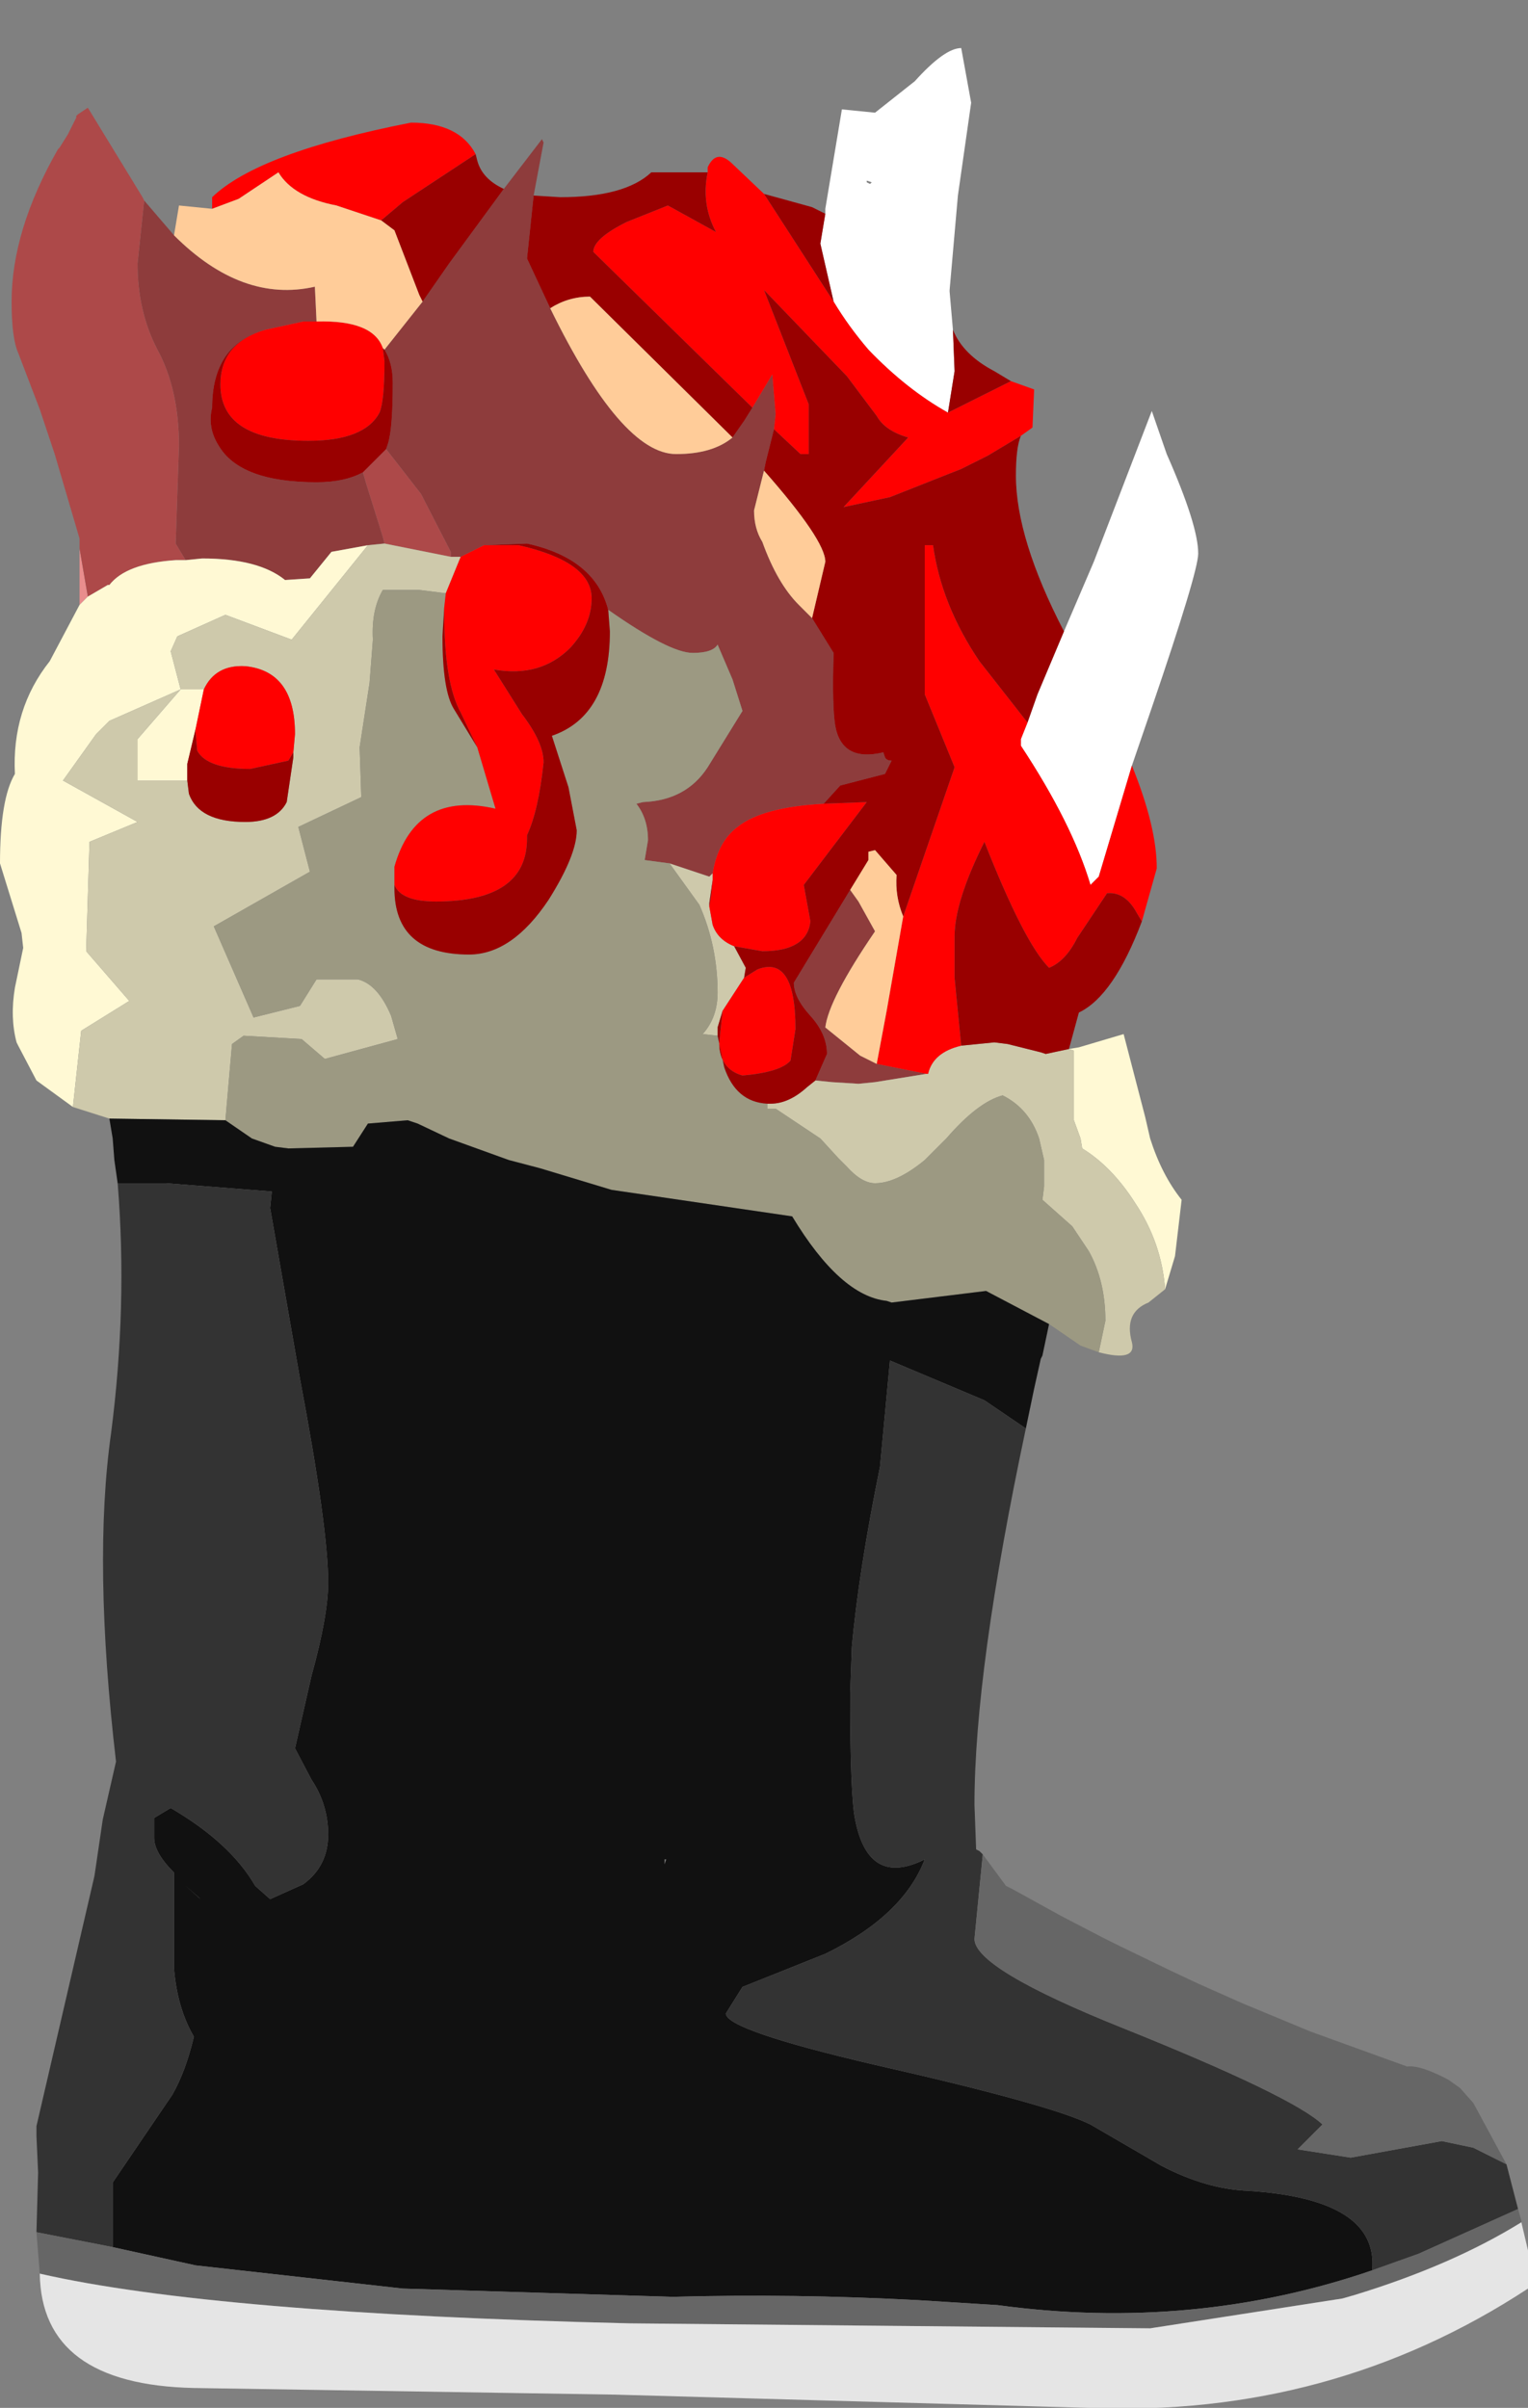 <?xml version="1.0" encoding="UTF-8" standalone="no"?>
<svg xmlns:ffdec="https://www.free-decompiler.com/flash" xmlns:xlink="http://www.w3.org/1999/xlink" ffdec:objectType="frame" height="72.65px" width="46.1px" xmlns="http://www.w3.org/2000/svg">
  <rect width="100%" height="100%" fill="#808080" stroke="none"/>
  <g transform="matrix(1.0, 0.0, 0.0, 1.0, 18.65, 36.95)">
    <use ffdec:characterId="1700" height="71.2" transform="matrix(1.0, 0.0, 0.0, 1.0, -18.65, -35.5)" width="46.1" xlink:href="#shape0"/>
  </g>
  <defs>
    <g id="shape0" transform="matrix(1.0, 0.0, 0.0, 1.0, 18.65, 35.5)">
      <path d="M-16.25 -18.7 L-16.25 -20.4 -16.0 -18.95 -16.25 -18.7" fill="#e98d8d" fill-rule="evenodd" stroke="none"/>
      <path d="M-14.3 -30.9 L-13.4 -29.85 Q-11.35 -27.8 -9.15 -28.3 L-9.1 -27.25 -9.5 -27.25 -10.65 -27.0 Q-12.25 -26.55 -12.25 -24.65 -12.4 -24.05 -12.05 -23.5 -11.4 -22.4 -9.1 -22.4 -8.25 -22.4 -7.7 -22.7 L-7.6 -22.35 -7.1 -20.75 -7.05 -20.55 -7.55 -20.5 -8.65 -20.3 -9.3 -19.5 -10.05 -19.45 Q-10.85 -20.1 -12.55 -20.1 L-13.05 -20.05 -13.35 -20.55 -13.25 -23.5 Q-13.25 -25.2 -13.9 -26.4 -14.5 -27.55 -14.5 -29.0 L-14.3 -30.9 M-3.45 -31.25 L-2.3 -32.75 -2.25 -32.65 -2.55 -31.05 -2.75 -29.15 -2.05 -27.65 Q0.1 -23.25 1.75 -23.25 2.85 -23.25 3.45 -23.75 L3.8 -24.25 4.05 -24.65 4.65 -25.65 4.75 -24.45 4.7 -24.0 4.45 -23.0 4.4 -22.75 4.1 -21.55 Q4.1 -21.0 4.35 -20.6 4.8 -19.35 5.45 -18.7 L5.85 -18.3 6.5 -17.25 Q6.45 -15.65 6.55 -15.05 6.75 -13.95 8.0 -14.25 L8.05 -14.1 Q8.1 -14.0 8.25 -14.0 L8.05 -13.6 6.7 -13.25 6.2 -12.7 Q4.35 -12.6 3.6 -12.0 3.0 -11.55 2.85 -10.6 L2.75 -10.5 1.55 -10.9 0.8 -11.0 0.9 -11.6 Q0.9 -12.25 0.55 -12.7 L0.75 -12.75 Q2.05 -12.8 2.7 -13.8 L3.75 -15.5 3.45 -16.45 3.0 -17.5 Q2.85 -17.25 2.25 -17.25 1.55 -17.25 -0.3 -18.55 -0.7 -20.1 -2.75 -20.55 L-4.05 -20.5 -4.75 -20.15 -5.05 -20.15 -5.05 -20.3 -5.95 -22.05 -7.0 -23.4 -6.95 -23.55 Q-6.8 -24.0 -6.8 -25.4 -6.8 -26.0 -7.05 -26.4 L-5.9 -27.85 -5.1 -29.0 -3.45 -31.25 M5.95 -4.35 L6.3 -5.15 Q6.3 -5.75 5.8 -6.3 5.3 -6.85 5.3 -7.3 L7.0 -10.1 7.25 -9.75 7.75 -8.85 Q6.35 -6.8 6.25 -5.95 L7.3 -5.1 7.8 -4.85 9.3 -4.55 7.75 -4.3 7.25 -4.25 6.45 -4.3 5.95 -4.35" fill="#8e3c3c" fill-rule="evenodd" stroke="none"/>
      <path d="M-16.25 -20.4 L-16.25 -20.7 -17.0 -23.25 -17.45 -24.6 -18.1 -26.3 Q-18.3 -26.75 -18.3 -27.85 -18.3 -30.0 -16.9 -32.45 L-16.85 -32.5 -16.6 -32.9 -16.35 -33.4 -16.35 -33.45 -16.3 -33.5 -16.0 -33.7 -14.35 -31.0 -14.3 -30.9 -14.5 -29.0 Q-14.5 -27.55 -13.9 -26.4 -13.25 -25.2 -13.25 -23.5 L-13.35 -20.55 -13.05 -20.05 -13.35 -20.05 Q-14.85 -19.95 -15.35 -19.3 L-15.4 -19.3 -16.0 -18.95 -16.25 -20.4 M-7.05 -20.55 L-7.1 -20.75 -7.6 -22.35 -7.7 -22.7 -7.0 -23.4 -5.95 -22.05 -5.05 -20.3 -5.05 -20.15 -7.05 -20.55" fill="#ad4949" fill-rule="evenodd" stroke="none"/>
      <path d="M13.6 -5.3 L13.9 -5.35 15.25 -5.75 15.9 -3.25 16.05 -2.6 Q16.4 -1.5 17.0 -0.75 L16.8 0.95 16.5 1.95 Q16.4 0.55 15.6 -0.65 14.9 -1.75 14.0 -2.3 L13.95 -2.6 13.75 -3.15 13.75 -5.25 13.6 -5.3 M-16.45 -3.55 L-17.55 -4.35 -18.1 -5.4 -18.15 -5.5 Q-18.35 -6.25 -18.2 -7.15 L-17.95 -8.35 -18.0 -8.8 -18.65 -10.9 Q-18.65 -12.85 -18.2 -13.6 -18.3 -15.55 -17.15 -17.0 L-16.25 -18.7 -16.0 -18.95 -15.4 -19.3 -15.35 -19.3 Q-14.85 -19.95 -13.35 -20.05 L-13.05 -20.05 -12.55 -20.1 Q-10.85 -20.1 -10.05 -19.45 L-9.3 -19.5 -8.65 -20.3 -7.55 -20.5 -9.85 -17.65 -11.85 -18.4 -13.3 -17.75 -13.5 -17.3 -13.2 -16.15 -12.5 -16.15 -12.75 -14.95 -13.0 -13.9 -13.0 -13.4 -14.5 -13.4 -14.5 -14.65 -13.2 -16.15 -15.35 -15.2 -15.75 -14.8 -16.75 -13.4 -14.5 -12.15 -15.95 -11.55 -16.05 -8.25 -14.75 -6.75 -16.2 -5.85 -16.45 -3.55" fill="#fff9d4" fill-rule="evenodd" stroke="none"/>
      <path d="M16.5 1.95 L16.0 2.35 Q15.25 2.65 15.5 3.55 15.65 4.15 14.5 3.85 L14.7 2.9 Q14.7 1.7 14.2 0.8 L13.7 0.05 12.8 -0.75 12.85 -1.15 12.85 -1.95 12.7 -2.6 Q12.4 -3.5 11.6 -3.9 10.85 -3.7 9.9 -2.6 L9.25 -1.95 Q8.4 -1.25 7.75 -1.25 7.35 -1.25 6.9 -1.75 L6.7 -1.95 6.65 -2.0 6.1 -2.6 4.75 -3.5 4.5 -3.5 4.5 -3.65 4.6 -3.65 Q5.15 -3.65 5.7 -4.15 L5.95 -4.35 6.45 -4.3 7.25 -4.25 7.75 -4.3 9.3 -4.55 9.35 -4.55 Q9.5 -5.2 10.35 -5.4 L11.35 -5.5 11.75 -5.45 12.75 -5.2 12.9 -5.15 13.6 -5.3 13.75 -5.25 13.75 -3.15 13.95 -2.6 14.0 -2.3 Q14.9 -1.75 15.6 -0.65 16.4 0.55 16.5 1.95 M-15.35 -3.2 L-16.45 -3.55 -16.2 -5.85 -14.75 -6.75 -16.05 -8.25 -15.95 -11.55 -14.5 -12.15 -16.75 -13.4 -15.75 -14.8 -15.35 -15.2 -13.2 -16.15 -14.5 -14.65 -14.5 -13.4 -13.0 -13.4 -12.95 -13.0 Q-12.65 -12.15 -11.25 -12.15 -10.3 -12.15 -10.0 -12.75 L-9.8 -14.1 -9.8 -14.25 -9.75 -14.8 Q-9.75 -16.7 -11.25 -16.85 -12.15 -16.9 -12.5 -16.15 L-13.2 -16.15 -13.5 -17.3 -13.3 -17.75 -11.85 -18.4 -9.85 -17.65 -7.55 -20.5 -7.05 -20.55 -5.05 -20.15 -4.75 -20.15 -5.2 -19.05 -6.0 -19.15 -7.1 -19.15 Q-7.45 -18.55 -7.4 -17.65 L-7.5 -16.35 -7.8 -14.4 -7.75 -12.9 -9.65 -12.0 -9.3 -10.65 -12.2 -9.0 -11.0 -6.25 -9.6 -6.6 -9.1 -7.4 -7.85 -7.4 Q-7.25 -7.25 -6.85 -6.3 L-6.65 -5.6 -8.85 -5.0 -9.55 -5.6 -11.3 -5.7 -11.65 -5.45 -11.85 -3.15 -15.35 -3.2 M3.5 -8.4 L3.85 -7.75 3.8 -7.45 3.15 -6.45 3.0 -5.95 3.0 -5.7 2.55 -5.75 Q3.0 -6.25 3.0 -7.0 3.0 -8.4 2.45 -9.65 L1.55 -10.9 2.75 -10.5 2.85 -10.6 2.85 -10.4 2.75 -9.7 2.75 -9.6 2.85 -9.05 Q3.0 -8.6 3.5 -8.4" fill="#cec9ab" fill-rule="evenodd" stroke="none"/>
      <path d="M14.5 3.85 L13.95 3.65 13.15 3.1 13.0 3.0 11.1 2.0 8.25 2.35 8.1 2.3 Q6.7 2.15 5.25 -0.25 L-0.2 -1.05 -2.35 -1.7 -3.3 -1.95 -5.1 -2.6 -6.05 -3.05 -6.35 -3.15 -7.55 -3.05 -8.0 -2.35 -9.95 -2.3 -10.35 -2.35 -11.05 -2.6 -11.85 -3.15 -11.65 -5.45 -11.3 -5.7 -9.55 -5.6 -8.85 -5.0 -6.65 -5.6 -6.85 -6.3 Q-7.25 -7.25 -7.85 -7.4 L-9.1 -7.4 -9.6 -6.6 -11.0 -6.25 -12.2 -9.0 -9.3 -10.65 -9.65 -12.0 -7.75 -12.9 -7.8 -14.4 -7.5 -16.35 -7.4 -17.65 Q-7.45 -18.55 -7.1 -19.15 L-6.0 -19.15 -5.2 -19.05 -5.25 -18.6 -5.3 -17.75 Q-5.3 -16.1 -4.95 -15.55 L-4.25 -14.4 -3.7 -12.55 Q-6.1 -13.1 -6.75 -10.8 L-6.75 -10.25 -6.75 -10.15 Q-6.75 -8.15 -4.5 -8.15 -3.2 -8.15 -2.1 -9.8 -1.25 -11.15 -1.25 -11.9 L-1.5 -13.2 -2.0 -14.75 Q-0.25 -15.35 -0.25 -17.9 L-0.3 -18.55 Q1.55 -17.25 2.25 -17.25 2.85 -17.25 3.0 -17.5 L3.45 -16.45 3.75 -15.5 2.7 -13.8 Q2.05 -12.8 0.75 -12.75 L0.55 -12.7 Q0.9 -12.25 0.9 -11.6 L0.8 -11.0 1.55 -10.9 2.45 -9.65 Q3.0 -8.4 3.0 -7.0 3.0 -6.25 2.55 -5.75 L3.0 -5.7 3.2 -4.75 Q3.55 -3.7 4.5 -3.65 L4.5 -3.5 4.75 -3.5 6.1 -2.6 6.65 -2.0 6.7 -1.95 6.9 -1.75 Q7.35 -1.25 7.75 -1.25 8.4 -1.25 9.25 -1.95 L9.9 -2.6 Q10.85 -3.7 11.6 -3.9 12.4 -3.5 12.7 -2.6 L12.85 -1.95 12.85 -1.15 12.8 -0.75 13.7 0.05 14.2 0.8 Q14.7 1.7 14.7 2.9 L14.5 3.85" fill="#9c9982" fill-rule="evenodd" stroke="none"/>
      <path d="M13.0 3.0 L12.8 3.95 12.75 4.05 12.55 4.95 12.3 6.15 11.05 5.3 8.2 4.1 7.9 7.3 Q7.25 10.5 7.05 12.75 L7.0 14.15 Q7.0 17.25 7.15 17.95 7.55 20.0 9.25 19.15 8.6 20.85 6.25 22.0 L3.75 23.0 3.25 23.8 Q3.25 24.3 7.75 25.35 13.05 26.55 14.25 27.15 L16.4 28.4 Q17.75 29.1 19.0 29.15 22.95 29.4 22.75 31.55 17.35 33.4 11.45 32.6 L9.05 32.45 Q5.3 32.25 1.65 32.35 L-6.5 32.1 -12.75 31.4 -15.25 30.85 -15.25 28.9 -13.45 26.25 Q-13.05 25.55 -12.8 24.5 -13.3 23.65 -13.4 22.45 L-13.4 19.55 Q-14.0 18.95 -14.0 18.5 L-14.0 17.9 -13.5 17.6 Q-11.7 18.65 -10.95 19.95 L-10.5 20.35 -9.5 19.9 Q-8.75 19.35 -8.75 18.4 -8.75 17.5 -9.25 16.75 L-9.75 15.8 -9.25 13.6 Q-8.75 11.8 -8.75 10.8 -8.75 9.15 -9.6 4.65 L-10.5 -0.5 -10.45 -1.0 -13.65 -1.25 -15.1 -1.25 -15.2 -1.95 -15.25 -2.6 -15.35 -3.2 -11.85 -3.15 -11.05 -2.6 -10.35 -2.35 -9.95 -2.3 -8.0 -2.35 -7.55 -3.05 -6.35 -3.15 -6.05 -3.05 -5.1 -2.6 -3.3 -1.95 -2.35 -1.7 -0.2 -1.05 5.25 -0.25 Q6.7 2.15 8.1 2.3 L8.25 2.35 11.1 2.0 13.0 3.0 M1.45 19.15 L1.4 19.15 1.4 19.3 1.45 19.15 M-12.65 20.3 L-12.6 20.35 -13.05 19.95 -12.65 20.3" fill="#111111" fill-rule="evenodd" stroke="none"/>
      <path d="M12.3 6.15 Q10.75 13.45 10.75 17.5 L10.8 18.85 10.9 18.9 11.0 19.0 10.75 21.55 Q10.75 22.45 15.25 24.25 20.35 26.3 21.25 27.15 L20.5 27.9 22.1 28.15 24.85 27.65 25.8 27.85 26.8 28.35 27.15 29.7 24.15 31.05 22.75 31.55 Q22.95 29.4 19.0 29.15 17.75 29.1 16.4 28.4 L14.25 27.15 Q13.05 26.55 7.75 25.35 3.25 24.3 3.25 23.8 L3.75 23.0 6.25 22.0 Q8.6 20.85 9.25 19.15 7.55 20.0 7.15 17.95 7.0 17.25 7.0 14.15 L7.05 12.75 Q7.25 10.5 7.9 7.3 L8.2 4.1 11.05 5.3 12.3 6.15 M-17.55 30.4 L-17.5 28.6 -17.55 27.5 -17.55 27.2 -15.8 19.65 -15.55 17.95 -15.15 16.2 Q-15.85 10.2 -15.3 6.3 -14.8 2.45 -15.1 -1.25 L-13.65 -1.25 -10.45 -1.0 -10.5 -0.5 -9.6 4.65 Q-8.75 9.15 -8.75 10.8 -8.75 11.8 -9.25 13.6 L-9.75 15.8 -9.25 16.75 Q-8.75 17.5 -8.75 18.4 -8.75 19.35 -9.5 19.9 L-10.5 20.35 -10.95 19.95 Q-11.7 18.65 -13.5 17.6 L-14.0 17.9 -14.0 18.5 Q-14.0 18.95 -13.4 19.55 L-13.4 22.45 Q-13.3 23.65 -12.8 24.5 -13.05 25.55 -13.45 26.25 L-15.25 28.9 -15.25 30.85 -15.5 30.8 -17.55 30.4 M-12.65 20.3 L-13.05 19.95 -12.6 20.35 -12.65 20.3" fill="#333333" fill-rule="evenodd" stroke="none"/>
      <path d="M11.0 19.0 L11.7 19.95 11.9 20.05 13.35 20.85 14.6 21.5 15.1 21.75 16.65 22.5 17.5 22.9 18.85 23.5 20.9 24.35 23.8 25.4 Q24.2 25.35 25.05 25.8 L25.4 26.05 25.8 26.5 26.8 28.35 25.8 27.85 24.85 27.65 22.1 28.15 20.5 27.9 21.25 27.15 Q20.35 26.3 15.25 24.25 10.75 22.45 10.75 21.55 L11.0 19.0 M27.15 29.7 L27.25 30.05 27.25 30.1 Q25.15 31.4 22.2 32.3 L21.85 32.4 16.05 33.3 0.35 33.15 Q-12.2 32.85 -17.45 31.65 L-17.55 30.4 -15.5 30.8 -15.25 30.85 -12.75 31.4 -6.5 32.1 1.65 32.35 Q5.3 32.25 9.05 32.45 L11.45 32.6 Q17.35 33.4 22.75 31.55 L24.15 31.05 27.15 29.7" fill="#666666" fill-rule="evenodd" stroke="none"/>
      <path d="M27.25 30.1 L27.45 30.95 27.45 32.1 Q21.5 36.0 14.2 35.7 L-0.1 35.3 -12.8 35.1 Q-17.4 35.0 -17.45 31.65 -12.2 32.85 0.35 33.15 L16.05 33.3 21.85 32.4 22.2 32.3 Q25.15 31.4 27.25 30.1" fill="#e5e5e5" fill-rule="evenodd" stroke="none"/>
      <path d="M7.6 -31.4 L7.65 -31.45 7.5 -31.5 7.5 -31.45 7.6 -31.4 M6.25 -30.5 L6.25 -30.65 6.75 -33.65 7.75 -33.55 8.95 -34.5 Q9.85 -35.5 10.35 -35.5 L10.65 -33.85 10.25 -31.05 10.0 -28.2 10.0 -28.15 10.1 -27.0 10.15 -25.75 9.95 -24.5 Q8.7 -25.2 7.55 -26.4 6.95 -27.1 6.5 -27.85 L6.1 -29.6 6.25 -30.5 M13.45 -17.9 L14.35 -20.0 16.1 -24.55 16.55 -23.25 Q17.5 -21.1 17.5 -20.25 17.5 -19.7 16.1 -15.6 L15.5 -13.85 14.5 -10.5 14.25 -10.25 Q13.7 -12.1 12.15 -14.45 L12.15 -14.65 12.35 -15.15 12.65 -16.0 13.45 -17.9" fill="#ffffff" fill-rule="evenodd" stroke="none"/>
      <path d="M11.85 -25.45 L12.55 -25.2 12.5 -24.05 12.15 -23.8 11.15 -23.2 10.35 -22.8 8.2 -21.95 6.8 -21.65 8.75 -23.75 Q8.05 -23.95 7.8 -24.4 L6.9 -25.6 4.4 -28.2 5.75 -24.75 5.75 -23.25 5.5 -23.25 4.7 -24.0 4.75 -24.45 4.65 -25.65 4.05 -24.65 -0.75 -29.35 Q-0.75 -29.75 0.25 -30.25 L1.5 -30.75 2.95 -29.95 Q2.5 -30.8 2.7 -31.75 L2.7 -31.9 Q2.95 -32.45 3.4 -32.05 L4.4 -31.1 4.95 -30.25 6.5 -27.85 Q6.95 -27.1 7.55 -26.4 8.7 -25.2 9.95 -24.5 L11.85 -25.45 M15.5 -13.85 Q16.25 -12.0 16.25 -10.75 L15.8 -9.15 15.65 -9.4 Q15.3 -10.05 14.75 -10.0 L13.85 -8.65 Q13.5 -7.95 13.0 -7.75 12.25 -8.5 11.05 -11.55 10.15 -9.75 10.15 -8.7 L10.15 -7.45 10.35 -5.4 Q9.5 -5.2 9.35 -4.55 L9.3 -4.55 7.8 -4.85 8.1 -6.45 8.6 -9.3 10.15 -13.8 9.25 -16.0 9.25 -20.5 9.5 -20.5 Q9.75 -18.7 10.9 -17.0 L12.35 -15.15 12.15 -14.65 12.15 -14.45 Q13.7 -12.1 14.25 -10.25 L14.5 -10.5 15.5 -13.85 M-12.25 -30.65 L-12.25 -31.0 Q-10.85 -32.35 -6.25 -33.25 -4.8 -33.25 -4.3 -32.3 L-6.5 -30.85 -7.15 -30.3 -8.5 -30.75 Q-9.8 -31.0 -10.25 -31.75 L-11.45 -30.95 -12.25 -30.65 M-6.75 -10.25 L-6.75 -10.8 Q-6.1 -13.1 -3.7 -12.55 L-4.25 -14.4 -4.75 -15.45 Q-5.25 -16.35 -5.25 -18.5 L-5.25 -18.6 -5.2 -19.05 -4.75 -20.15 -4.05 -20.5 -3.0 -20.5 Q-0.8 -20.0 -0.8 -18.9 -0.8 -18.1 -1.45 -17.4 -2.35 -16.5 -3.75 -16.75 L-2.9 -15.4 Q-2.25 -14.55 -2.25 -13.95 -2.4 -12.5 -2.75 -11.75 L-2.75 -11.65 Q-2.75 -9.75 -5.5 -9.75 -6.55 -9.75 -6.75 -10.25 M6.2 -12.7 L7.5 -12.75 5.6 -10.25 5.8 -9.15 Q5.7 -8.25 4.35 -8.25 L3.5 -8.4 Q3.0 -8.6 2.85 -9.05 L2.75 -9.6 2.8 -9.9 2.85 -10.4 2.85 -10.6 Q3.0 -11.55 3.6 -12.0 4.35 -12.6 6.2 -12.7 M3.8 -7.45 L4.2 -7.7 Q5.35 -8.15 5.35 -5.9 L5.2 -4.95 Q4.9 -4.6 3.75 -4.5 3.05 -4.7 3.05 -5.5 L3.15 -6.45 3.8 -7.45 M-10.65 -27.0 L-9.5 -27.25 -9.1 -27.25 Q-7.4 -27.3 -7.1 -26.45 L-7.05 -26.05 Q-7.05 -24.85 -7.2 -24.5 -7.65 -23.65 -9.35 -23.65 -12.0 -23.65 -12.0 -25.35 -12.0 -26.6 -10.65 -27.0 M-9.8 -14.25 L-9.95 -14.0 -11.1 -13.75 Q-12.4 -13.75 -12.7 -14.3 L-12.75 -14.85 -12.75 -14.95 -12.5 -16.15 Q-12.15 -16.9 -11.25 -16.85 -9.75 -16.7 -9.75 -14.8 L-9.8 -14.25" fill="#ff0000" fill-rule="evenodd" stroke="none"/>
      <path d="M10.1 -27.0 Q10.4 -26.25 11.35 -25.75 L11.85 -25.45 9.95 -24.5 10.15 -25.75 10.1 -27.0 M12.15 -23.8 Q12.0 -23.45 12.0 -22.6 12.0 -20.7 13.45 -17.9 L12.65 -16.0 12.35 -15.15 10.9 -17.0 Q9.75 -18.7 9.5 -20.5 L9.25 -20.5 9.25 -16.0 10.15 -13.8 8.6 -9.3 Q8.35 -9.9 8.4 -10.55 L7.75 -11.3 7.55 -11.25 7.55 -11.0 7.0 -10.1 5.3 -7.3 Q5.3 -6.85 5.8 -6.3 6.3 -5.75 6.3 -5.15 L5.95 -4.35 5.7 -4.15 Q5.15 -3.65 4.6 -3.65 L4.5 -3.65 Q3.55 -3.7 3.2 -4.75 L3.0 -5.7 3.0 -5.95 3.15 -6.45 3.05 -5.5 Q3.05 -4.7 3.75 -4.5 4.9 -4.6 5.2 -4.95 L5.35 -5.9 Q5.35 -8.15 4.2 -7.7 L3.8 -7.45 3.85 -7.75 3.5 -8.4 4.35 -8.25 Q5.7 -8.25 5.8 -9.15 L5.6 -10.25 7.5 -12.75 6.2 -12.7 6.7 -13.25 8.05 -13.6 8.25 -14.0 Q8.1 -14.0 8.05 -14.1 L8.0 -14.25 Q6.75 -13.95 6.55 -15.05 6.45 -15.65 6.5 -17.25 L5.85 -18.3 6.25 -20.0 Q6.25 -20.65 4.4 -22.75 L4.45 -23.0 4.7 -24.0 5.5 -23.25 5.75 -23.25 5.75 -24.75 4.4 -28.2 6.9 -25.6 7.8 -24.4 Q8.05 -23.95 8.75 -23.75 L6.8 -21.65 8.2 -21.95 10.35 -22.8 11.15 -23.2 12.15 -23.8 M15.8 -9.15 Q14.95 -6.9 13.9 -6.4 L13.6 -5.3 12.9 -5.15 12.75 -5.2 11.75 -5.45 11.35 -5.5 10.35 -5.4 10.15 -7.45 10.15 -8.7 Q10.15 -9.75 11.05 -11.55 12.25 -8.5 13.0 -7.75 13.5 -7.95 13.85 -8.65 L14.75 -10.0 Q15.3 -10.05 15.65 -9.4 L15.8 -9.15 M-4.3 -32.3 L-4.25 -32.1 Q-4.1 -31.55 -3.45 -31.25 L-5.1 -29.0 -5.9 -27.85 -6.0 -28.05 -6.75 -30.0 -7.15 -30.3 -6.5 -30.85 -4.3 -32.3 M-2.55 -31.05 L-1.75 -31.0 Q0.2 -31.0 1.0 -31.75 L2.7 -31.75 Q2.5 -30.8 2.95 -29.95 L1.5 -30.75 0.25 -30.25 Q-0.75 -29.75 -0.75 -29.35 L4.05 -24.65 3.8 -24.25 3.45 -23.75 -0.85 -28.0 Q-1.5 -28.0 -2.05 -27.65 L-2.75 -29.15 -2.55 -31.05 M4.4 -31.1 L5.85 -30.7 6.25 -30.5 6.1 -29.6 6.5 -27.85 4.95 -30.25 4.4 -31.1 M-0.3 -18.55 L-0.25 -17.9 Q-0.25 -15.35 -2.0 -14.75 L-1.5 -13.2 -1.25 -11.9 Q-1.25 -11.15 -2.1 -9.8 -3.2 -8.15 -4.5 -8.15 -6.75 -8.15 -6.75 -10.15 L-6.75 -10.25 Q-6.55 -9.75 -5.5 -9.75 -2.75 -9.75 -2.75 -11.65 L-2.75 -11.75 Q-2.4 -12.5 -2.25 -13.95 -2.25 -14.55 -2.9 -15.4 L-3.75 -16.75 Q-2.35 -16.5 -1.45 -17.4 -0.8 -18.1 -0.8 -18.9 -0.8 -20.0 -3.0 -20.5 L-4.05 -20.5 -2.75 -20.55 Q-0.7 -20.1 -0.3 -18.55 M-4.25 -14.4 L-4.95 -15.55 Q-5.3 -16.1 -5.3 -17.75 L-5.25 -18.6 -5.25 -18.5 Q-5.25 -16.35 -4.75 -15.45 L-4.25 -14.4 M2.75 -9.6 L2.75 -9.7 2.85 -10.4 2.8 -9.9 2.75 -9.6 M-7.7 -22.7 Q-8.25 -22.4 -9.1 -22.4 -11.4 -22.4 -12.05 -23.5 -12.4 -24.05 -12.25 -24.65 -12.25 -26.55 -10.65 -27.0 -12.0 -26.6 -12.0 -25.35 -12.0 -23.65 -9.35 -23.65 -7.65 -23.65 -7.2 -24.5 -7.05 -24.85 -7.05 -26.05 L-7.1 -26.45 -7.05 -26.4 Q-6.8 -26.0 -6.8 -25.4 -6.8 -24.0 -6.95 -23.55 L-7.0 -23.4 -7.7 -22.7 M-12.75 -14.95 L-12.75 -14.85 -12.7 -14.3 Q-12.4 -13.75 -11.1 -13.75 L-9.95 -14.0 -9.8 -14.25 -9.8 -14.1 -10.0 -12.75 Q-10.3 -12.15 -11.25 -12.15 -12.65 -12.15 -12.95 -13.0 L-13.0 -13.4 -13.0 -13.9 -12.75 -14.95" fill="#990000" fill-rule="evenodd" stroke="none"/>
      <path d="M-13.4 -29.85 L-13.25 -30.75 -12.25 -30.65 -11.45 -30.95 -10.25 -31.75 Q-9.8 -31.0 -8.5 -30.75 L-7.15 -30.3 -6.75 -30.0 -6.0 -28.05 -5.9 -27.85 -7.05 -26.4 -7.1 -26.45 Q-7.4 -27.3 -9.1 -27.25 L-9.15 -28.3 Q-11.35 -27.8 -13.4 -29.85 M5.85 -18.3 L5.45 -18.7 Q4.8 -19.35 4.35 -20.6 4.1 -21.0 4.1 -21.55 L4.4 -22.75 Q6.25 -20.65 6.25 -20.0 L5.85 -18.3 M3.45 -23.75 Q2.85 -23.25 1.75 -23.25 0.1 -23.25 -2.05 -27.65 -1.5 -28.0 -0.85 -28.0 L3.45 -23.75 M7.0 -10.1 L7.55 -11.0 7.55 -11.25 7.75 -11.3 8.4 -10.55 Q8.35 -9.9 8.6 -9.3 L8.1 -6.45 7.8 -4.85 7.3 -5.1 6.25 -5.95 Q6.35 -6.8 7.75 -8.85 L7.25 -9.75 7.0 -10.1" fill="#ffcc99" fill-rule="evenodd" stroke="none"/>
    </g>
  </defs>
</svg>
